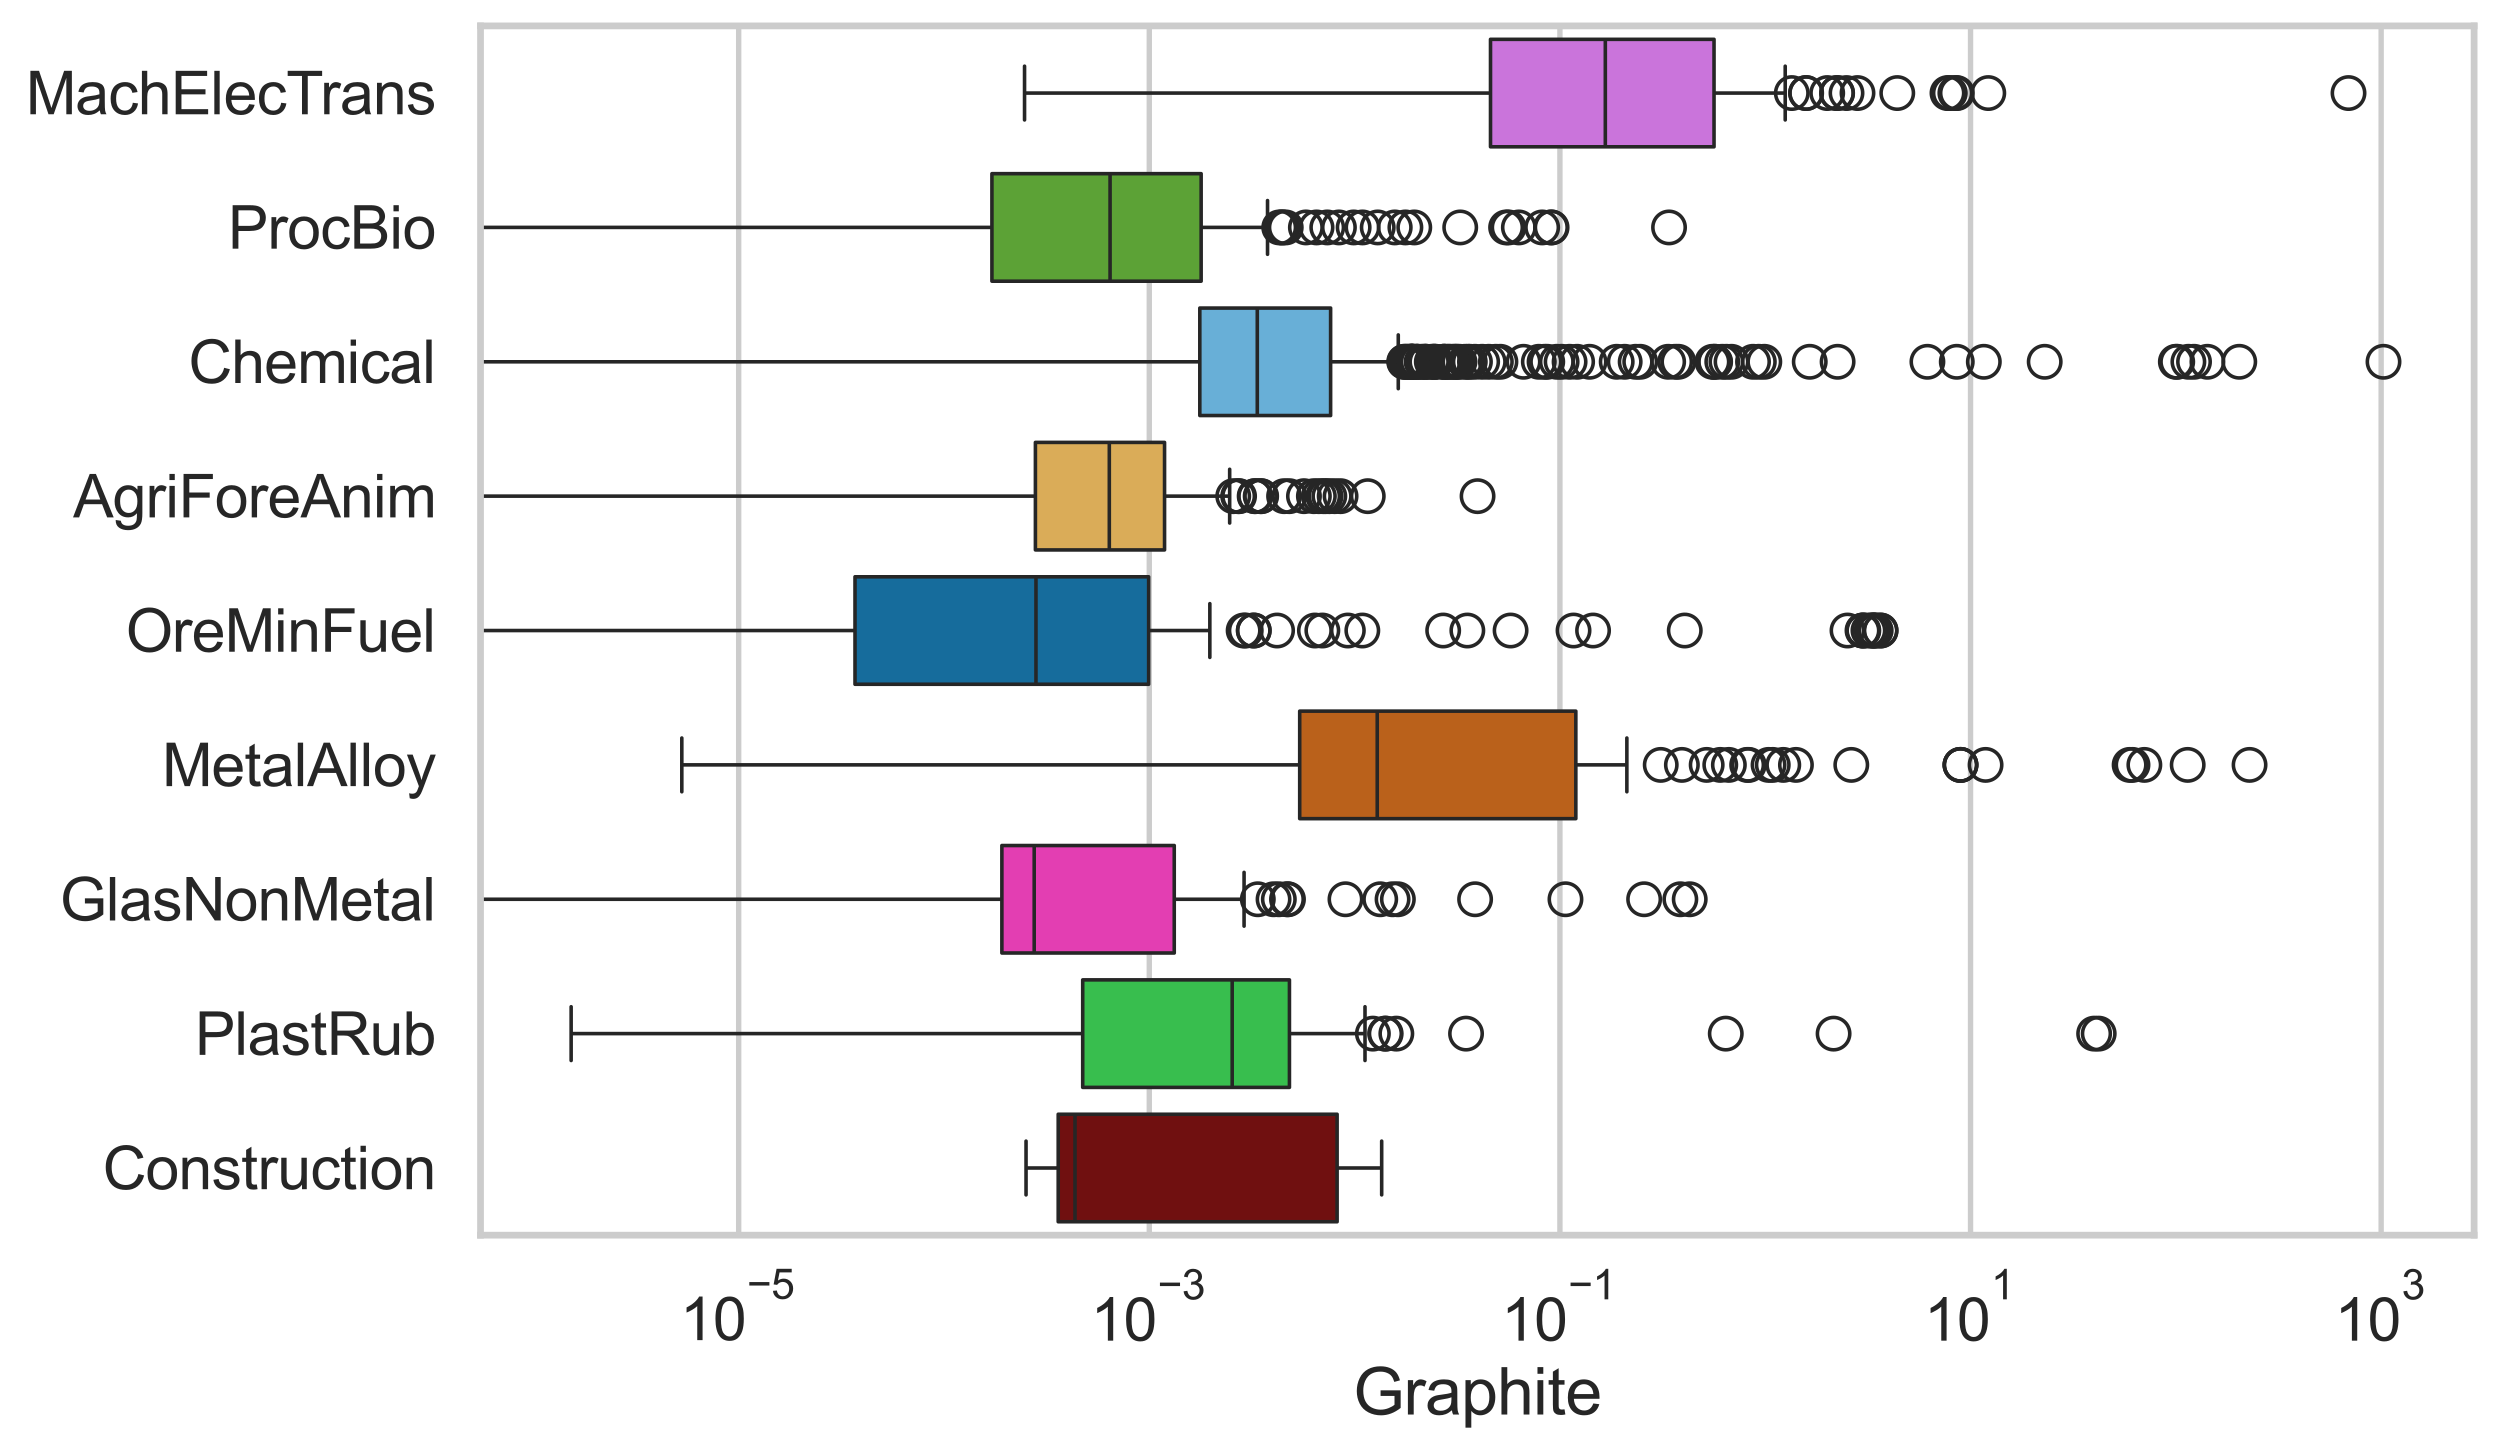 <?xml version="1.0" encoding="utf-8" standalone="no"?>
<!DOCTYPE svg PUBLIC "-//W3C//DTD SVG 1.1//EN"
  "http://www.w3.org/Graphics/SVG/1.1/DTD/svg11.dtd">
<svg xmlns:xlink="http://www.w3.org/1999/xlink" width="695.577pt" height="404.34pt" viewBox="0 0 695.577 404.34" xmlns="http://www.w3.org/2000/svg" version="1.1">
 <defs>
  <style type="text/css">*{stroke-linejoin: round; stroke-linecap: butt}</style>
 </defs>
 <g id="figure_1">
  <g id="patch_1">
   <path d="M 0 404.34 
L 695.577 404.34 
L 695.577 0 
L 0 0 
z
" style="fill: #ffffff"/>
  </g>
  <g id="axes_1">
   <g id="patch_2">
    <path d="M 133.697 343.665 
L 688.377 343.665 
L 688.377 7.2 
L 133.697 7.2 
z
" style="fill: #ffffff"/>
   </g>
   <g id="matplotlib.axis_1">
    <g id="xtick_1">
     <g id="line2d_1">
      <path d="M 205.52 343.665 
L 205.52 7.2 
" clip-path="url(#p13610dea7b)" style="fill: none; stroke: #cccccc; stroke-width: 1.5; stroke-linecap: round"/>
     </g>
     <g id="text_1">
      <!-- $\mathdefault{10^{-5}}$ -->
      <g style="fill: #262626" transform="translate(189.185 373.015) scale(0.165 -0.165)">
       <defs>
        <path id="ArialMT-31" d="M 2384 0 
L 1822 0 
L 1822 3584 
Q 1619 3391 1289 3197 
Q 959 3003 697 2906 
L 697 3450 
Q 1169 3672 1522 3987 
Q 1875 4303 2022 4600 
L 2384 4600 
L 2384 0 
z
" transform="scale(0.016)"/>
        <path id="ArialMT-30" d="M 266 2259 
Q 266 3072 433 3567 
Q 600 4063 929 4331 
Q 1259 4600 1759 4600 
Q 2128 4600 2406 4451 
Q 2684 4303 2865 4023 
Q 3047 3744 3150 3342 
Q 3253 2941 3253 2259 
Q 3253 1453 3087 958 
Q 2922 463 2592 192 
Q 2263 -78 1759 -78 
Q 1097 -78 719 397 
Q 266 969 266 2259 
z
M 844 2259 
Q 844 1131 1108 757 
Q 1372 384 1759 384 
Q 2147 384 2411 759 
Q 2675 1134 2675 2259 
Q 2675 3391 2411 3762 
Q 2147 4134 1753 4134 
Q 1366 4134 1134 3806 
Q 844 3388 844 2259 
z
" transform="scale(0.016)"/>
        <path id="ArialMT-2212" d="M 3381 1997 
L 356 1997 
L 356 2522 
L 3381 2522 
L 3381 1997 
z
" transform="scale(0.016)"/>
        <path id="ArialMT-35" d="M 266 1200 
L 856 1250 
Q 922 819 1161 601 
Q 1400 384 1738 384 
Q 2144 384 2425 690 
Q 2706 997 2706 1503 
Q 2706 1984 2436 2262 
Q 2166 2541 1728 2541 
Q 1456 2541 1237 2417 
Q 1019 2294 894 2097 
L 366 2166 
L 809 4519 
L 3088 4519 
L 3088 3981 
L 1259 3981 
L 1013 2750 
Q 1425 3038 1878 3038 
Q 2478 3038 2890 2622 
Q 3303 2206 3303 1553 
Q 3303 931 2941 478 
Q 2500 -78 1738 -78 
Q 1113 -78 717 272 
Q 322 622 266 1200 
z
" transform="scale(0.016)"/>
       </defs>
       <use xlink:href="#ArialMT-31" transform="translate(0 0.88)"/>
       <use xlink:href="#ArialMT-30" transform="translate(55.615 0.88)"/>
       <use xlink:href="#ArialMT-2212" transform="translate(112.973 70.573) scale(0.7)"/>
       <use xlink:href="#ArialMT-35" transform="translate(153.852 70.573) scale(0.7)"/>
      </g>
     </g>
    </g>
    <g id="xtick_2">
     <g id="line2d_2">
      <path d="M 319.767 343.665 
L 319.767 7.2 
" clip-path="url(#p13610dea7b)" style="fill: none; stroke: #cccccc; stroke-width: 1.5; stroke-linecap: round"/>
     </g>
     <g id="text_2">
      <!-- $\mathdefault{10^{-3}}$ -->
      <g style="fill: #262626" transform="translate(303.432 373.18) scale(0.165 -0.165)">
       <defs>
        <path id="ArialMT-33" d="M 269 1209 
L 831 1284 
Q 928 806 1161 595 
Q 1394 384 1728 384 
Q 2125 384 2398 659 
Q 2672 934 2672 1341 
Q 2672 1728 2419 1979 
Q 2166 2231 1775 2231 
Q 1616 2231 1378 2169 
L 1441 2663 
Q 1497 2656 1531 2656 
Q 1891 2656 2178 2843 
Q 2466 3031 2466 3422 
Q 2466 3731 2256 3934 
Q 2047 4138 1716 4138 
Q 1388 4138 1169 3931 
Q 950 3725 888 3313 
L 325 3413 
Q 428 3978 793 4289 
Q 1159 4600 1703 4600 
Q 2078 4600 2393 4439 
Q 2709 4278 2876 4000 
Q 3044 3722 3044 3409 
Q 3044 3113 2884 2869 
Q 2725 2625 2413 2481 
Q 2819 2388 3044 2092 
Q 3269 1797 3269 1353 
Q 3269 753 2831 336 
Q 2394 -81 1725 -81 
Q 1122 -81 723 278 
Q 325 638 269 1209 
z
" transform="scale(0.016)"/>
       </defs>
       <use xlink:href="#ArialMT-31" transform="translate(0 0.994)"/>
       <use xlink:href="#ArialMT-30" transform="translate(55.615 0.994)"/>
       <use xlink:href="#ArialMT-2212" transform="translate(112.973 70.688) scale(0.7)"/>
       <use xlink:href="#ArialMT-33" transform="translate(153.852 70.688) scale(0.7)"/>
      </g>
     </g>
    </g>
    <g id="xtick_3">
     <g id="line2d_3">
      <path d="M 434.015 343.665 
L 434.015 7.2 
" clip-path="url(#p13610dea7b)" style="fill: none; stroke: #cccccc; stroke-width: 1.5; stroke-linecap: round"/>
     </g>
     <g id="text_3">
      <!-- $\mathdefault{10^{-1}}$ -->
      <g style="fill: #262626" transform="translate(417.68 373.18) scale(0.165 -0.165)">
       <use xlink:href="#ArialMT-31" transform="translate(0 0.994)"/>
       <use xlink:href="#ArialMT-30" transform="translate(55.615 0.994)"/>
       <use xlink:href="#ArialMT-2212" transform="translate(112.973 70.688) scale(0.7)"/>
       <use xlink:href="#ArialMT-31" transform="translate(153.852 70.688) scale(0.7)"/>
      </g>
     </g>
    </g>
    <g id="xtick_4">
     <g id="line2d_4">
      <path d="M 548.262 343.665 
L 548.262 7.2 
" clip-path="url(#p13610dea7b)" style="fill: none; stroke: #cccccc; stroke-width: 1.5; stroke-linecap: round"/>
     </g>
     <g id="text_4">
      <!-- $\mathdefault{10^{1}}$ -->
      <g style="fill: #262626" transform="translate(535.31 373.18) scale(0.165 -0.165)">
       <use xlink:href="#ArialMT-31" transform="translate(0 0.994)"/>
       <use xlink:href="#ArialMT-30" transform="translate(55.615 0.994)"/>
       <use xlink:href="#ArialMT-31" transform="translate(112.973 70.688) scale(0.7)"/>
      </g>
     </g>
    </g>
    <g id="xtick_5">
     <g id="line2d_5">
      <path d="M 662.509 343.665 
L 662.509 7.2 
" clip-path="url(#p13610dea7b)" style="fill: none; stroke: #cccccc; stroke-width: 1.5; stroke-linecap: round"/>
     </g>
     <g id="text_5">
      <!-- $\mathdefault{10^{3}}$ -->
      <g style="fill: #262626" transform="translate(649.557 373.18) scale(0.165 -0.165)">
       <use xlink:href="#ArialMT-31" transform="translate(0 0.994)"/>
       <use xlink:href="#ArialMT-30" transform="translate(55.615 0.994)"/>
       <use xlink:href="#ArialMT-33" transform="translate(112.973 70.688) scale(0.7)"/>
      </g>
     </g>
    </g>
    <g id="text_6">
     <!-- Graphite -->
     <g style="fill: #262626" transform="translate(376.521 393.563) scale(0.18 -0.18)">
      <defs>
       <path id="ArialMT-47" d="M 2638 1797 
L 2638 2334 
L 4578 2338 
L 4578 638 
Q 4131 281 3656 101 
Q 3181 -78 2681 -78 
Q 2006 -78 1454 211 
Q 903 500 622 1047 
Q 341 1594 341 2269 
Q 341 2938 620 3517 
Q 900 4097 1425 4378 
Q 1950 4659 2634 4659 
Q 3131 4659 3532 4498 
Q 3934 4338 4162 4050 
Q 4391 3763 4509 3300 
L 3963 3150 
Q 3859 3500 3706 3700 
Q 3553 3900 3268 4020 
Q 2984 4141 2638 4141 
Q 2222 4141 1919 4014 
Q 1616 3888 1430 3681 
Q 1244 3475 1141 3228 
Q 966 2803 966 2306 
Q 966 1694 1177 1281 
Q 1388 869 1791 669 
Q 2194 469 2647 469 
Q 3041 469 3416 620 
Q 3791 772 3984 944 
L 3984 1797 
L 2638 1797 
z
" transform="scale(0.016)"/>
       <path id="ArialMT-72" d="M 416 0 
L 416 3319 
L 922 3319 
L 922 2816 
Q 1116 3169 1280 3281 
Q 1444 3394 1641 3394 
Q 1925 3394 2219 3213 
L 2025 2691 
Q 1819 2813 1613 2813 
Q 1428 2813 1281 2702 
Q 1134 2591 1072 2394 
Q 978 2094 978 1738 
L 978 0 
L 416 0 
z
" transform="scale(0.016)"/>
       <path id="ArialMT-61" d="M 2588 409 
Q 2275 144 1986 34 
Q 1697 -75 1366 -75 
Q 819 -75 525 192 
Q 231 459 231 875 
Q 231 1119 342 1320 
Q 453 1522 633 1644 
Q 813 1766 1038 1828 
Q 1203 1872 1538 1913 
Q 2219 1994 2541 2106 
Q 2544 2222 2544 2253 
Q 2544 2597 2384 2738 
Q 2169 2928 1744 2928 
Q 1347 2928 1158 2789 
Q 969 2650 878 2297 
L 328 2372 
Q 403 2725 575 2942 
Q 747 3159 1072 3276 
Q 1397 3394 1825 3394 
Q 2250 3394 2515 3294 
Q 2781 3194 2906 3042 
Q 3031 2891 3081 2659 
Q 3109 2516 3109 2141 
L 3109 1391 
Q 3109 606 3145 398 
Q 3181 191 3288 0 
L 2700 0 
Q 2613 175 2588 409 
z
M 2541 1666 
Q 2234 1541 1622 1453 
Q 1275 1403 1131 1340 
Q 988 1278 909 1158 
Q 831 1038 831 891 
Q 831 666 1001 516 
Q 1172 366 1500 366 
Q 1825 366 2078 508 
Q 2331 650 2450 897 
Q 2541 1088 2541 1459 
L 2541 1666 
z
" transform="scale(0.016)"/>
       <path id="ArialMT-70" d="M 422 -1272 
L 422 3319 
L 934 3319 
L 934 2888 
Q 1116 3141 1344 3267 
Q 1572 3394 1897 3394 
Q 2322 3394 2647 3175 
Q 2972 2956 3137 2557 
Q 3303 2159 3303 1684 
Q 3303 1175 3120 767 
Q 2938 359 2589 142 
Q 2241 -75 1856 -75 
Q 1575 -75 1351 44 
Q 1128 163 984 344 
L 984 -1272 
L 422 -1272 
z
M 931 1641 
Q 931 1000 1190 694 
Q 1450 388 1819 388 
Q 2194 388 2461 705 
Q 2728 1022 2728 1688 
Q 2728 2322 2467 2637 
Q 2206 2953 1844 2953 
Q 1484 2953 1207 2617 
Q 931 2281 931 1641 
z
" transform="scale(0.016)"/>
       <path id="ArialMT-68" d="M 422 0 
L 422 4581 
L 984 4581 
L 984 2938 
Q 1378 3394 1978 3394 
Q 2347 3394 2619 3248 
Q 2891 3103 3008 2847 
Q 3125 2591 3125 2103 
L 3125 0 
L 2563 0 
L 2563 2103 
Q 2563 2525 2380 2717 
Q 2197 2909 1863 2909 
Q 1613 2909 1392 2779 
Q 1172 2650 1078 2428 
Q 984 2206 984 1816 
L 984 0 
L 422 0 
z
" transform="scale(0.016)"/>
       <path id="ArialMT-69" d="M 425 3934 
L 425 4581 
L 988 4581 
L 988 3934 
L 425 3934 
z
M 425 0 
L 425 3319 
L 988 3319 
L 988 0 
L 425 0 
z
" transform="scale(0.016)"/>
       <path id="ArialMT-74" d="M 1650 503 
L 1731 6 
Q 1494 -44 1306 -44 
Q 1000 -44 831 53 
Q 663 150 594 308 
Q 525 466 525 972 
L 525 2881 
L 113 2881 
L 113 3319 
L 525 3319 
L 525 4141 
L 1084 4478 
L 1084 3319 
L 1650 3319 
L 1650 2881 
L 1084 2881 
L 1084 941 
Q 1084 700 1114 631 
Q 1144 563 1211 522 
Q 1278 481 1403 481 
Q 1497 481 1650 503 
z
" transform="scale(0.016)"/>
       <path id="ArialMT-65" d="M 2694 1069 
L 3275 997 
Q 3138 488 2766 206 
Q 2394 -75 1816 -75 
Q 1088 -75 661 373 
Q 234 822 234 1631 
Q 234 2469 665 2931 
Q 1097 3394 1784 3394 
Q 2450 3394 2872 2941 
Q 3294 2488 3294 1666 
Q 3294 1616 3291 1516 
L 816 1516 
Q 847 969 1125 678 
Q 1403 388 1819 388 
Q 2128 388 2347 550 
Q 2566 713 2694 1069 
z
M 847 1978 
L 2700 1978 
Q 2663 2397 2488 2606 
Q 2219 2931 1791 2931 
Q 1403 2931 1139 2672 
Q 875 2413 847 1978 
z
" transform="scale(0.016)"/>
      </defs>
      <use xlink:href="#ArialMT-47"/>
      <use xlink:href="#ArialMT-72" transform="translate(77.783 0)"/>
      <use xlink:href="#ArialMT-61" transform="translate(111.084 0)"/>
      <use xlink:href="#ArialMT-70" transform="translate(166.699 0)"/>
      <use xlink:href="#ArialMT-68" transform="translate(222.314 0)"/>
      <use xlink:href="#ArialMT-69" transform="translate(277.93 0)"/>
      <use xlink:href="#ArialMT-74" transform="translate(300.146 0)"/>
      <use xlink:href="#ArialMT-65" transform="translate(327.93 0)"/>
     </g>
    </g>
   </g>
   <g id="matplotlib.axis_2">
    <g id="ytick_1">
     <g id="text_7">
      <!-- MachElecTrans -->
      <g style="fill: #262626" transform="translate(7.2 31.798) scale(0.165 -0.165)">
       <defs>
        <path id="ArialMT-4d" d="M 475 0 
L 475 4581 
L 1388 4581 
L 2472 1338 
Q 2622 884 2691 659 
Q 2769 909 2934 1394 
L 4031 4581 
L 4847 4581 
L 4847 0 
L 4263 0 
L 4263 3834 
L 2931 0 
L 2384 0 
L 1059 3900 
L 1059 0 
L 475 0 
z
" transform="scale(0.016)"/>
        <path id="ArialMT-63" d="M 2588 1216 
L 3141 1144 
Q 3050 572 2676 248 
Q 2303 -75 1759 -75 
Q 1078 -75 664 370 
Q 250 816 250 1647 
Q 250 2184 428 2587 
Q 606 2991 970 3192 
Q 1334 3394 1763 3394 
Q 2303 3394 2647 3120 
Q 2991 2847 3088 2344 
L 2541 2259 
Q 2463 2594 2264 2762 
Q 2066 2931 1784 2931 
Q 1359 2931 1093 2626 
Q 828 2322 828 1663 
Q 828 994 1084 691 
Q 1341 388 1753 388 
Q 2084 388 2306 591 
Q 2528 794 2588 1216 
z
" transform="scale(0.016)"/>
        <path id="ArialMT-45" d="M 506 0 
L 506 4581 
L 3819 4581 
L 3819 4041 
L 1113 4041 
L 1113 2638 
L 3647 2638 
L 3647 2100 
L 1113 2100 
L 1113 541 
L 3925 541 
L 3925 0 
L 506 0 
z
" transform="scale(0.016)"/>
        <path id="ArialMT-6c" d="M 409 0 
L 409 4581 
L 972 4581 
L 972 0 
L 409 0 
z
" transform="scale(0.016)"/>
        <path id="ArialMT-54" d="M 1659 0 
L 1659 4041 
L 150 4041 
L 150 4581 
L 3781 4581 
L 3781 4041 
L 2266 4041 
L 2266 0 
L 1659 0 
z
" transform="scale(0.016)"/>
        <path id="ArialMT-6e" d="M 422 0 
L 422 3319 
L 928 3319 
L 928 2847 
Q 1294 3394 1984 3394 
Q 2284 3394 2536 3286 
Q 2788 3178 2913 3003 
Q 3038 2828 3088 2588 
Q 3119 2431 3119 2041 
L 3119 0 
L 2556 0 
L 2556 2019 
Q 2556 2363 2490 2533 
Q 2425 2703 2258 2804 
Q 2091 2906 1866 2906 
Q 1506 2906 1245 2678 
Q 984 2450 984 1813 
L 984 0 
L 422 0 
z
" transform="scale(0.016)"/>
        <path id="ArialMT-73" d="M 197 991 
L 753 1078 
Q 800 744 1014 566 
Q 1228 388 1613 388 
Q 2000 388 2187 545 
Q 2375 703 2375 916 
Q 2375 1106 2209 1216 
Q 2094 1291 1634 1406 
Q 1016 1563 777 1677 
Q 538 1791 414 1992 
Q 291 2194 291 2438 
Q 291 2659 392 2848 
Q 494 3038 669 3163 
Q 800 3259 1026 3326 
Q 1253 3394 1513 3394 
Q 1903 3394 2198 3281 
Q 2494 3169 2634 2976 
Q 2775 2784 2828 2463 
L 2278 2388 
Q 2241 2644 2061 2787 
Q 1881 2931 1553 2931 
Q 1166 2931 1000 2803 
Q 834 2675 834 2503 
Q 834 2394 903 2306 
Q 972 2216 1119 2156 
Q 1203 2125 1616 2013 
Q 2213 1853 2448 1751 
Q 2684 1650 2818 1456 
Q 2953 1263 2953 975 
Q 2953 694 2789 445 
Q 2625 197 2315 61 
Q 2006 -75 1616 -75 
Q 969 -75 630 194 
Q 291 463 197 991 
z
" transform="scale(0.016)"/>
       </defs>
       <use xlink:href="#ArialMT-4d"/>
       <use xlink:href="#ArialMT-61" transform="translate(83.301 0)"/>
       <use xlink:href="#ArialMT-63" transform="translate(138.916 0)"/>
       <use xlink:href="#ArialMT-68" transform="translate(188.916 0)"/>
       <use xlink:href="#ArialMT-45" transform="translate(244.531 0)"/>
       <use xlink:href="#ArialMT-6c" transform="translate(311.23 0)"/>
       <use xlink:href="#ArialMT-65" transform="translate(333.447 0)"/>
       <use xlink:href="#ArialMT-63" transform="translate(389.062 0)"/>
       <use xlink:href="#ArialMT-54" transform="translate(439.062 0)"/>
       <use xlink:href="#ArialMT-72" transform="translate(496.396 0)"/>
       <use xlink:href="#ArialMT-61" transform="translate(529.697 0)"/>
       <use xlink:href="#ArialMT-6e" transform="translate(585.312 0)"/>
       <use xlink:href="#ArialMT-73" transform="translate(640.928 0)"/>
      </g>
     </g>
    </g>
    <g id="ytick_2">
     <g id="text_8">
      <!-- ProcBio -->
      <g style="fill: #262626" transform="translate(63.424 69.183) scale(0.165 -0.165)">
       <defs>
        <path id="ArialMT-50" d="M 494 0 
L 494 4581 
L 2222 4581 
Q 2678 4581 2919 4538 
Q 3256 4481 3484 4323 
Q 3713 4166 3852 3881 
Q 3991 3597 3991 3256 
Q 3991 2672 3619 2267 
Q 3247 1863 2275 1863 
L 1100 1863 
L 1100 0 
L 494 0 
z
M 1100 2403 
L 2284 2403 
Q 2872 2403 3119 2622 
Q 3366 2841 3366 3238 
Q 3366 3525 3220 3729 
Q 3075 3934 2838 4000 
Q 2684 4041 2272 4041 
L 1100 4041 
L 1100 2403 
z
" transform="scale(0.016)"/>
        <path id="ArialMT-6f" d="M 213 1659 
Q 213 2581 725 3025 
Q 1153 3394 1769 3394 
Q 2453 3394 2887 2945 
Q 3322 2497 3322 1706 
Q 3322 1066 3130 698 
Q 2938 331 2570 128 
Q 2203 -75 1769 -75 
Q 1072 -75 642 372 
Q 213 819 213 1659 
z
M 791 1659 
Q 791 1022 1069 705 
Q 1347 388 1769 388 
Q 2188 388 2466 706 
Q 2744 1025 2744 1678 
Q 2744 2294 2464 2611 
Q 2184 2928 1769 2928 
Q 1347 2928 1069 2612 
Q 791 2297 791 1659 
z
" transform="scale(0.016)"/>
        <path id="ArialMT-42" d="M 469 0 
L 469 4581 
L 2188 4581 
Q 2713 4581 3030 4442 
Q 3347 4303 3526 4014 
Q 3706 3725 3706 3409 
Q 3706 3116 3547 2856 
Q 3388 2597 3066 2438 
Q 3481 2316 3704 2022 
Q 3928 1728 3928 1328 
Q 3928 1006 3792 729 
Q 3656 453 3456 303 
Q 3256 153 2954 76 
Q 2653 0 2216 0 
L 469 0 
z
M 1075 2656 
L 2066 2656 
Q 2469 2656 2644 2709 
Q 2875 2778 2992 2937 
Q 3109 3097 3109 3338 
Q 3109 3566 3000 3739 
Q 2891 3913 2687 3977 
Q 2484 4041 1991 4041 
L 1075 4041 
L 1075 2656 
z
M 1075 541 
L 2216 541 
Q 2509 541 2628 563 
Q 2838 600 2978 687 
Q 3119 775 3209 942 
Q 3300 1109 3300 1328 
Q 3300 1584 3169 1773 
Q 3038 1963 2805 2039 
Q 2572 2116 2134 2116 
L 1075 2116 
L 1075 541 
z
" transform="scale(0.016)"/>
       </defs>
       <use xlink:href="#ArialMT-50"/>
       <use xlink:href="#ArialMT-72" transform="translate(66.699 0)"/>
       <use xlink:href="#ArialMT-6f" transform="translate(100 0)"/>
       <use xlink:href="#ArialMT-63" transform="translate(155.615 0)"/>
       <use xlink:href="#ArialMT-42" transform="translate(205.615 0)"/>
       <use xlink:href="#ArialMT-69" transform="translate(272.314 0)"/>
       <use xlink:href="#ArialMT-6f" transform="translate(294.531 0)"/>
      </g>
     </g>
    </g>
    <g id="ytick_3">
     <g id="text_9">
      <!-- Chemical -->
      <g style="fill: #262626" transform="translate(52.428 106.568) scale(0.165 -0.165)">
       <defs>
        <path id="ArialMT-43" d="M 3763 1606 
L 4369 1453 
Q 4178 706 3683 314 
Q 3188 -78 2472 -78 
Q 1731 -78 1267 223 
Q 803 525 561 1097 
Q 319 1669 319 2325 
Q 319 3041 592 3573 
Q 866 4106 1370 4382 
Q 1875 4659 2481 4659 
Q 3169 4659 3637 4309 
Q 4106 3959 4291 3325 
L 3694 3184 
Q 3534 3684 3231 3912 
Q 2928 4141 2469 4141 
Q 1941 4141 1586 3887 
Q 1231 3634 1087 3207 
Q 944 2781 944 2328 
Q 944 1744 1114 1308 
Q 1284 872 1643 656 
Q 2003 441 2422 441 
Q 2931 441 3284 734 
Q 3638 1028 3763 1606 
z
" transform="scale(0.016)"/>
        <path id="ArialMT-6d" d="M 422 0 
L 422 3319 
L 925 3319 
L 925 2853 
Q 1081 3097 1340 3245 
Q 1600 3394 1931 3394 
Q 2300 3394 2536 3241 
Q 2772 3088 2869 2813 
Q 3263 3394 3894 3394 
Q 4388 3394 4653 3120 
Q 4919 2847 4919 2278 
L 4919 0 
L 4359 0 
L 4359 2091 
Q 4359 2428 4304 2576 
Q 4250 2725 4106 2815 
Q 3963 2906 3769 2906 
Q 3419 2906 3187 2673 
Q 2956 2441 2956 1928 
L 2956 0 
L 2394 0 
L 2394 2156 
Q 2394 2531 2256 2718 
Q 2119 2906 1806 2906 
Q 1569 2906 1367 2781 
Q 1166 2656 1075 2415 
Q 984 2175 984 1722 
L 984 0 
L 422 0 
z
" transform="scale(0.016)"/>
       </defs>
       <use xlink:href="#ArialMT-43"/>
       <use xlink:href="#ArialMT-68" transform="translate(72.217 0)"/>
       <use xlink:href="#ArialMT-65" transform="translate(127.832 0)"/>
       <use xlink:href="#ArialMT-6d" transform="translate(183.447 0)"/>
       <use xlink:href="#ArialMT-69" transform="translate(266.748 0)"/>
       <use xlink:href="#ArialMT-63" transform="translate(288.965 0)"/>
       <use xlink:href="#ArialMT-61" transform="translate(338.965 0)"/>
       <use xlink:href="#ArialMT-6c" transform="translate(394.58 0)"/>
      </g>
     </g>
    </g>
    <g id="ytick_4">
     <g id="text_10">
      <!-- AgriForeAnim -->
      <g style="fill: #262626" transform="translate(20.341 143.953) scale(0.165 -0.165)">
       <defs>
        <path id="ArialMT-41" d="M -9 0 
L 1750 4581 
L 2403 4581 
L 4278 0 
L 3588 0 
L 3053 1388 
L 1138 1388 
L 634 0 
L -9 0 
z
M 1313 1881 
L 2866 1881 
L 2388 3150 
Q 2169 3728 2063 4100 
Q 1975 3659 1816 3225 
L 1313 1881 
z
" transform="scale(0.016)"/>
        <path id="ArialMT-67" d="M 319 -275 
L 866 -356 
Q 900 -609 1056 -725 
Q 1266 -881 1628 -881 
Q 2019 -881 2231 -725 
Q 2444 -569 2519 -288 
Q 2563 -116 2559 434 
Q 2191 0 1641 0 
Q 956 0 581 494 
Q 206 988 206 1678 
Q 206 2153 378 2554 
Q 550 2956 876 3175 
Q 1203 3394 1644 3394 
Q 2231 3394 2613 2919 
L 2613 3319 
L 3131 3319 
L 3131 450 
Q 3131 -325 2973 -648 
Q 2816 -972 2473 -1159 
Q 2131 -1347 1631 -1347 
Q 1038 -1347 672 -1080 
Q 306 -813 319 -275 
z
M 784 1719 
Q 784 1066 1043 766 
Q 1303 466 1694 466 
Q 2081 466 2343 764 
Q 2606 1063 2606 1700 
Q 2606 2309 2336 2618 
Q 2066 2928 1684 2928 
Q 1309 2928 1046 2623 
Q 784 2319 784 1719 
z
" transform="scale(0.016)"/>
        <path id="ArialMT-46" d="M 525 0 
L 525 4581 
L 3616 4581 
L 3616 4041 
L 1131 4041 
L 1131 2622 
L 3281 2622 
L 3281 2081 
L 1131 2081 
L 1131 0 
L 525 0 
z
" transform="scale(0.016)"/>
       </defs>
       <use xlink:href="#ArialMT-41"/>
       <use xlink:href="#ArialMT-67" transform="translate(66.699 0)"/>
       <use xlink:href="#ArialMT-72" transform="translate(122.314 0)"/>
       <use xlink:href="#ArialMT-69" transform="translate(155.615 0)"/>
       <use xlink:href="#ArialMT-46" transform="translate(177.832 0)"/>
       <use xlink:href="#ArialMT-6f" transform="translate(238.916 0)"/>
       <use xlink:href="#ArialMT-72" transform="translate(294.531 0)"/>
       <use xlink:href="#ArialMT-65" transform="translate(327.832 0)"/>
       <use xlink:href="#ArialMT-41" transform="translate(383.447 0)"/>
       <use xlink:href="#ArialMT-6e" transform="translate(450.146 0)"/>
       <use xlink:href="#ArialMT-69" transform="translate(505.762 0)"/>
       <use xlink:href="#ArialMT-6d" transform="translate(527.979 0)"/>
      </g>
     </g>
    </g>
    <g id="ytick_5">
     <g id="text_11">
      <!-- OreMinFuel -->
      <g style="fill: #262626" transform="translate(35.013 181.337) scale(0.165 -0.165)">
       <defs>
        <path id="ArialMT-4f" d="M 309 2231 
Q 309 3372 921 4017 
Q 1534 4663 2503 4663 
Q 3138 4663 3647 4359 
Q 4156 4056 4423 3514 
Q 4691 2972 4691 2284 
Q 4691 1588 4409 1038 
Q 4128 488 3612 205 
Q 3097 -78 2500 -78 
Q 1853 -78 1343 234 
Q 834 547 571 1087 
Q 309 1628 309 2231 
z
M 934 2222 
Q 934 1394 1379 917 
Q 1825 441 2497 441 
Q 3181 441 3623 922 
Q 4066 1403 4066 2288 
Q 4066 2847 3877 3264 
Q 3688 3681 3323 3911 
Q 2959 4141 2506 4141 
Q 1863 4141 1398 3698 
Q 934 3256 934 2222 
z
" transform="scale(0.016)"/>
        <path id="ArialMT-75" d="M 2597 0 
L 2597 488 
Q 2209 -75 1544 -75 
Q 1250 -75 995 37 
Q 741 150 617 320 
Q 494 491 444 738 
Q 409 903 409 1263 
L 409 3319 
L 972 3319 
L 972 1478 
Q 972 1038 1006 884 
Q 1059 663 1231 536 
Q 1403 409 1656 409 
Q 1909 409 2131 539 
Q 2353 669 2445 892 
Q 2538 1116 2538 1541 
L 2538 3319 
L 3100 3319 
L 3100 0 
L 2597 0 
z
" transform="scale(0.016)"/>
       </defs>
       <use xlink:href="#ArialMT-4f"/>
       <use xlink:href="#ArialMT-72" transform="translate(77.783 0)"/>
       <use xlink:href="#ArialMT-65" transform="translate(111.084 0)"/>
       <use xlink:href="#ArialMT-4d" transform="translate(166.699 0)"/>
       <use xlink:href="#ArialMT-69" transform="translate(250 0)"/>
       <use xlink:href="#ArialMT-6e" transform="translate(272.217 0)"/>
       <use xlink:href="#ArialMT-46" transform="translate(327.832 0)"/>
       <use xlink:href="#ArialMT-75" transform="translate(388.916 0)"/>
       <use xlink:href="#ArialMT-65" transform="translate(444.531 0)"/>
       <use xlink:href="#ArialMT-6c" transform="translate(500.146 0)"/>
      </g>
     </g>
    </g>
    <g id="ytick_6">
     <g id="text_12">
      <!-- MetalAlloy -->
      <g style="fill: #262626" transform="translate(45.088 218.722) scale(0.165 -0.165)">
       <defs>
        <path id="ArialMT-79" d="M 397 -1278 
L 334 -750 
Q 519 -800 656 -800 
Q 844 -800 956 -737 
Q 1069 -675 1141 -563 
Q 1194 -478 1313 -144 
Q 1328 -97 1363 -6 
L 103 3319 
L 709 3319 
L 1400 1397 
Q 1534 1031 1641 628 
Q 1738 1016 1872 1384 
L 2581 3319 
L 3144 3319 
L 1881 -56 
Q 1678 -603 1566 -809 
Q 1416 -1088 1222 -1217 
Q 1028 -1347 759 -1347 
Q 597 -1347 397 -1278 
z
" transform="scale(0.016)"/>
       </defs>
       <use xlink:href="#ArialMT-4d"/>
       <use xlink:href="#ArialMT-65" transform="translate(83.301 0)"/>
       <use xlink:href="#ArialMT-74" transform="translate(138.916 0)"/>
       <use xlink:href="#ArialMT-61" transform="translate(166.699 0)"/>
       <use xlink:href="#ArialMT-6c" transform="translate(222.314 0)"/>
       <use xlink:href="#ArialMT-41" transform="translate(244.531 0)"/>
       <use xlink:href="#ArialMT-6c" transform="translate(311.23 0)"/>
       <use xlink:href="#ArialMT-6c" transform="translate(333.447 0)"/>
       <use xlink:href="#ArialMT-6f" transform="translate(355.664 0)"/>
       <use xlink:href="#ArialMT-79" transform="translate(411.279 0)"/>
      </g>
     </g>
    </g>
    <g id="ytick_7">
     <g id="text_13">
      <!-- GlasNonMetal -->
      <g style="fill: #262626" transform="translate(16.659 256.107) scale(0.165 -0.165)">
       <defs>
        <path id="ArialMT-4e" d="M 488 0 
L 488 4581 
L 1109 4581 
L 3516 984 
L 3516 4581 
L 4097 4581 
L 4097 0 
L 3475 0 
L 1069 3600 
L 1069 0 
L 488 0 
z
" transform="scale(0.016)"/>
       </defs>
       <use xlink:href="#ArialMT-47"/>
       <use xlink:href="#ArialMT-6c" transform="translate(77.783 0)"/>
       <use xlink:href="#ArialMT-61" transform="translate(100 0)"/>
       <use xlink:href="#ArialMT-73" transform="translate(155.615 0)"/>
       <use xlink:href="#ArialMT-4e" transform="translate(205.615 0)"/>
       <use xlink:href="#ArialMT-6f" transform="translate(277.832 0)"/>
       <use xlink:href="#ArialMT-6e" transform="translate(333.447 0)"/>
       <use xlink:href="#ArialMT-4d" transform="translate(389.062 0)"/>
       <use xlink:href="#ArialMT-65" transform="translate(472.363 0)"/>
       <use xlink:href="#ArialMT-74" transform="translate(527.979 0)"/>
       <use xlink:href="#ArialMT-61" transform="translate(555.762 0)"/>
       <use xlink:href="#ArialMT-6c" transform="translate(611.377 0)"/>
      </g>
     </g>
    </g>
    <g id="ytick_8">
     <g id="text_14">
      <!-- PlastRub -->
      <g style="fill: #262626" transform="translate(54.248 293.492) scale(0.165 -0.165)">
       <defs>
        <path id="ArialMT-52" d="M 503 0 
L 503 4581 
L 2534 4581 
Q 3147 4581 3465 4457 
Q 3784 4334 3975 4021 
Q 4166 3709 4166 3331 
Q 4166 2844 3850 2509 
Q 3534 2175 2875 2084 
Q 3116 1969 3241 1856 
Q 3506 1613 3744 1247 
L 4541 0 
L 3778 0 
L 3172 953 
Q 2906 1366 2734 1584 
Q 2563 1803 2427 1890 
Q 2291 1978 2150 2013 
Q 2047 2034 1813 2034 
L 1109 2034 
L 1109 0 
L 503 0 
z
M 1109 2559 
L 2413 2559 
Q 2828 2559 3062 2645 
Q 3297 2731 3419 2920 
Q 3541 3109 3541 3331 
Q 3541 3656 3305 3865 
Q 3069 4075 2559 4075 
L 1109 4075 
L 1109 2559 
z
" transform="scale(0.016)"/>
        <path id="ArialMT-62" d="M 941 0 
L 419 0 
L 419 4581 
L 981 4581 
L 981 2947 
Q 1338 3394 1891 3394 
Q 2197 3394 2470 3270 
Q 2744 3147 2920 2923 
Q 3097 2700 3197 2384 
Q 3297 2069 3297 1709 
Q 3297 856 2875 390 
Q 2453 -75 1863 -75 
Q 1275 -75 941 416 
L 941 0 
z
M 934 1684 
Q 934 1088 1097 822 
Q 1363 388 1816 388 
Q 2184 388 2453 708 
Q 2722 1028 2722 1663 
Q 2722 2313 2464 2622 
Q 2206 2931 1841 2931 
Q 1472 2931 1203 2611 
Q 934 2291 934 1684 
z
" transform="scale(0.016)"/>
       </defs>
       <use xlink:href="#ArialMT-50"/>
       <use xlink:href="#ArialMT-6c" transform="translate(66.699 0)"/>
       <use xlink:href="#ArialMT-61" transform="translate(88.916 0)"/>
       <use xlink:href="#ArialMT-73" transform="translate(144.531 0)"/>
       <use xlink:href="#ArialMT-74" transform="translate(194.531 0)"/>
       <use xlink:href="#ArialMT-52" transform="translate(222.314 0)"/>
       <use xlink:href="#ArialMT-75" transform="translate(294.531 0)"/>
       <use xlink:href="#ArialMT-62" transform="translate(350.146 0)"/>
      </g>
     </g>
    </g>
    <g id="ytick_9">
     <g id="text_15">
      <!-- Construction -->
      <g style="fill: #262626" transform="translate(28.575 330.877) scale(0.165 -0.165)">
       <use xlink:href="#ArialMT-43"/>
       <use xlink:href="#ArialMT-6f" transform="translate(72.217 0)"/>
       <use xlink:href="#ArialMT-6e" transform="translate(127.832 0)"/>
       <use xlink:href="#ArialMT-73" transform="translate(183.447 0)"/>
       <use xlink:href="#ArialMT-74" transform="translate(233.447 0)"/>
       <use xlink:href="#ArialMT-72" transform="translate(261.23 0)"/>
       <use xlink:href="#ArialMT-75" transform="translate(294.531 0)"/>
       <use xlink:href="#ArialMT-63" transform="translate(350.146 0)"/>
       <use xlink:href="#ArialMT-74" transform="translate(400.146 0)"/>
       <use xlink:href="#ArialMT-69" transform="translate(427.93 0)"/>
       <use xlink:href="#ArialMT-6f" transform="translate(450.146 0)"/>
       <use xlink:href="#ArialMT-6e" transform="translate(505.762 0)"/>
      </g>
     </g>
    </g>
   </g>
   <g id="patch_3">
    <path d="M 414.704 10.938 
L 414.704 40.846 
L 476.895 40.846 
L 476.895 10.938 
L 414.704 10.938 
z
" clip-path="url(#p13610dea7b)" style="fill: #ca74db; stroke: #262626; stroke-linejoin: miter"/>
   </g>
   <g id="line2d_6">
    <path d="M 414.704 25.892 
L 285.059 25.892 
" clip-path="url(#p13610dea7b)" style="fill: none; stroke: #262626"/>
   </g>
   <g id="line2d_7">
    <path d="M 476.895 25.892 
L 496.701 25.892 
" clip-path="url(#p13610dea7b)" style="fill: none; stroke: #262626"/>
   </g>
   <g id="line2d_8">
    <path d="M 285.059 18.415 
L 285.059 33.369 
" clip-path="url(#p13610dea7b)" style="fill: none; stroke: #262626; stroke-linecap: round"/>
   </g>
   <g id="line2d_9">
    <path d="M 496.701 18.415 
L 496.701 33.369 
" clip-path="url(#p13610dea7b)" style="fill: none; stroke: #262626; stroke-linecap: round"/>
   </g>
   <g id="line2d_10">
    <defs>
     <path id="mc8a3723d9f" d="M 0 4.5 
C 1.193 4.5 2.338 4.026 3.182 3.182 
C 4.026 2.338 4.5 1.193 4.5 0 
C 4.5 -1.193 4.026 -2.338 3.182 -3.182 
C 2.338 -4.026 1.193 -4.5 0 -4.5 
C -1.193 -4.5 -2.338 -4.026 -3.182 -3.182 
C -4.026 -2.338 -4.5 -1.193 -4.5 0 
C -4.5 1.193 -4.026 2.338 -3.182 3.182 
C -2.338 4.026 -1.193 4.5 0 4.5 
z
" style="stroke: #262626"/>
    </defs>
    <g clip-path="url(#p13610dea7b)">
     <use xlink:href="#mc8a3723d9f" x="511.144" y="25.892" style="fill-opacity: 0; stroke: #262626"/>
     <use xlink:href="#mc8a3723d9f" x="541.852" y="25.892" style="fill-opacity: 0; stroke: #262626"/>
     <use xlink:href="#mc8a3723d9f" x="544.046" y="25.892" style="fill-opacity: 0; stroke: #262626"/>
     <use xlink:href="#mc8a3723d9f" x="513.755" y="25.892" style="fill-opacity: 0; stroke: #262626"/>
     <use xlink:href="#mc8a3723d9f" x="502.531" y="25.892" style="fill-opacity: 0; stroke: #262626"/>
     <use xlink:href="#mc8a3723d9f" x="516.814" y="25.892" style="fill-opacity: 0; stroke: #262626"/>
     <use xlink:href="#mc8a3723d9f" x="544.458" y="25.892" style="fill-opacity: 0; stroke: #262626"/>
     <use xlink:href="#mc8a3723d9f" x="498.528" y="25.892" style="fill-opacity: 0; stroke: #262626"/>
     <use xlink:href="#mc8a3723d9f" x="553.205" y="25.892" style="fill-opacity: 0; stroke: #262626"/>
     <use xlink:href="#mc8a3723d9f" x="511.12" y="25.892" style="fill-opacity: 0; stroke: #262626"/>
     <use xlink:href="#mc8a3723d9f" x="502.483" y="25.892" style="fill-opacity: 0; stroke: #262626"/>
     <use xlink:href="#mc8a3723d9f" x="542.5" y="25.892" style="fill-opacity: 0; stroke: #262626"/>
     <use xlink:href="#mc8a3723d9f" x="653.43" y="25.892" style="fill-opacity: 0; stroke: #262626"/>
     <use xlink:href="#mc8a3723d9f" x="527.878" y="25.892" style="fill-opacity: 0; stroke: #262626"/>
     <use xlink:href="#mc8a3723d9f" x="508.385" y="25.892" style="fill-opacity: 0; stroke: #262626"/>
    </g>
   </g>
   <g id="patch_4">
    <path d="M 275.983 48.323 
L 275.983 78.231 
L 334.197 78.231 
L 334.197 48.323 
L 275.983 48.323 
z
" clip-path="url(#p13610dea7b)" style="fill: #5ca236; stroke: #262626; stroke-linejoin: miter"/>
   </g>
   <g id="line2d_11">
    <path d="M 275.983 63.277 
L -1 63.277 
" clip-path="url(#p13610dea7b)" style="fill: none; stroke: #262626"/>
   </g>
   <g id="line2d_12">
    <path d="M 334.197 63.277 
L 352.667 63.277 
" clip-path="url(#p13610dea7b)" style="fill: none; stroke: #262626"/>
   </g>
   <g id="line2d_13">
    <path clip-path="url(#p13610dea7b)" style="fill: none; stroke: #262626; stroke-linecap: round"/>
   </g>
   <g id="line2d_14">
    <path d="M 352.667 55.8 
L 352.667 70.754 
" clip-path="url(#p13610dea7b)" style="fill: none; stroke: #262626; stroke-linecap: round"/>
   </g>
   <g id="line2d_15">
    <g clip-path="url(#p13610dea7b)">
     <use xlink:href="#mc8a3723d9f" x="366.3" y="63.277" style="fill-opacity: 0; stroke: #262626"/>
     <use xlink:href="#mc8a3723d9f" x="363.336" y="63.277" style="fill-opacity: 0; stroke: #262626"/>
     <use xlink:href="#mc8a3723d9f" x="464.379" y="63.277" style="fill-opacity: 0; stroke: #262626"/>
     <use xlink:href="#mc8a3723d9f" x="369.284" y="63.277" style="fill-opacity: 0; stroke: #262626"/>
     <use xlink:href="#mc8a3723d9f" x="379.083" y="63.277" style="fill-opacity: 0; stroke: #262626"/>
     <use xlink:href="#mc8a3723d9f" x="357.731" y="63.277" style="fill-opacity: 0; stroke: #262626"/>
     <use xlink:href="#mc8a3723d9f" x="355.923" y="63.277" style="fill-opacity: 0; stroke: #262626"/>
     <use xlink:href="#mc8a3723d9f" x="419.044" y="63.277" style="fill-opacity: 0; stroke: #262626"/>
     <use xlink:href="#mc8a3723d9f" x="391.024" y="63.277" style="fill-opacity: 0; stroke: #262626"/>
     <use xlink:href="#mc8a3723d9f" x="431.53" y="63.277" style="fill-opacity: 0; stroke: #262626"/>
     <use xlink:href="#mc8a3723d9f" x="393.494" y="63.277" style="fill-opacity: 0; stroke: #262626"/>
     <use xlink:href="#mc8a3723d9f" x="356.624" y="63.277" style="fill-opacity: 0; stroke: #262626"/>
     <use xlink:href="#mc8a3723d9f" x="422.594" y="63.277" style="fill-opacity: 0; stroke: #262626"/>
     <use xlink:href="#mc8a3723d9f" x="388.06" y="63.277" style="fill-opacity: 0; stroke: #262626"/>
     <use xlink:href="#mc8a3723d9f" x="376.624" y="63.277" style="fill-opacity: 0; stroke: #262626"/>
     <use xlink:href="#mc8a3723d9f" x="383.321" y="63.277" style="fill-opacity: 0; stroke: #262626"/>
     <use xlink:href="#mc8a3723d9f" x="406.277" y="63.277" style="fill-opacity: 0; stroke: #262626"/>
     <use xlink:href="#mc8a3723d9f" x="419.727" y="63.277" style="fill-opacity: 0; stroke: #262626"/>
     <use xlink:href="#mc8a3723d9f" x="372.53" y="63.277" style="fill-opacity: 0; stroke: #262626"/>
     <use xlink:href="#mc8a3723d9f" x="429.075" y="63.277" style="fill-opacity: 0; stroke: #262626"/>
     <use xlink:href="#mc8a3723d9f" x="356.83" y="63.277" style="fill-opacity: 0; stroke: #262626"/>
     <use xlink:href="#mc8a3723d9f" x="431.701" y="63.277" style="fill-opacity: 0; stroke: #262626"/>
    </g>
   </g>
   <g id="patch_5">
    <path d="M 333.825 85.708 
L 333.825 115.616 
L 370.218 115.616 
L 370.218 85.708 
L 333.825 85.708 
z
" clip-path="url(#p13610dea7b)" style="fill: #68afd7; stroke: #262626; stroke-linejoin: miter"/>
   </g>
   <g id="line2d_16">
    <path d="M 333.825 100.662 
L -1 100.662 
" clip-path="url(#p13610dea7b)" style="fill: none; stroke: #262626"/>
   </g>
   <g id="line2d_17">
    <path d="M 370.218 100.662 
L 389.042 100.662 
" clip-path="url(#p13610dea7b)" style="fill: none; stroke: #262626"/>
   </g>
   <g id="line2d_18">
    <path clip-path="url(#p13610dea7b)" style="fill: none; stroke: #262626; stroke-linecap: round"/>
   </g>
   <g id="line2d_19">
    <path d="M 389.042 93.185 
L 389.042 108.139 
" clip-path="url(#p13610dea7b)" style="fill: none; stroke: #262626; stroke-linecap: round"/>
   </g>
   <g id="line2d_20">
    <g clip-path="url(#p13610dea7b)">
     <use xlink:href="#mc8a3723d9f" x="392.781" y="100.662" style="fill-opacity: 0; stroke: #262626"/>
     <use xlink:href="#mc8a3723d9f" x="544.433" y="100.662" style="fill-opacity: 0; stroke: #262626"/>
     <use xlink:href="#mc8a3723d9f" x="408.423" y="100.662" style="fill-opacity: 0; stroke: #262626"/>
     <use xlink:href="#mc8a3723d9f" x="438.801" y="100.662" style="fill-opacity: 0; stroke: #262626"/>
     <use xlink:href="#mc8a3723d9f" x="429.749" y="100.662" style="fill-opacity: 0; stroke: #262626"/>
     <use xlink:href="#mc8a3723d9f" x="464.132" y="100.662" style="fill-opacity: 0; stroke: #262626"/>
     <use xlink:href="#mc8a3723d9f" x="394.37" y="100.662" style="fill-opacity: 0; stroke: #262626"/>
     <use xlink:href="#mc8a3723d9f" x="434.484" y="100.662" style="fill-opacity: 0; stroke: #262626"/>
     <use xlink:href="#mc8a3723d9f" x="393.059" y="100.662" style="fill-opacity: 0; stroke: #262626"/>
     <use xlink:href="#mc8a3723d9f" x="455.092" y="100.662" style="fill-opacity: 0; stroke: #262626"/>
     <use xlink:href="#mc8a3723d9f" x="405.088" y="100.662" style="fill-opacity: 0; stroke: #262626"/>
     <use xlink:href="#mc8a3723d9f" x="568.898" y="100.662" style="fill-opacity: 0; stroke: #262626"/>
     <use xlink:href="#mc8a3723d9f" x="396.127" y="100.662" style="fill-opacity: 0; stroke: #262626"/>
     <use xlink:href="#mc8a3723d9f" x="477.204" y="100.662" style="fill-opacity: 0; stroke: #262626"/>
     <use xlink:href="#mc8a3723d9f" x="416.197" y="100.662" style="fill-opacity: 0; stroke: #262626"/>
     <use xlink:href="#mc8a3723d9f" x="390.819" y="100.662" style="fill-opacity: 0; stroke: #262626"/>
     <use xlink:href="#mc8a3723d9f" x="392.887" y="100.662" style="fill-opacity: 0; stroke: #262626"/>
     <use xlink:href="#mc8a3723d9f" x="536.267" y="100.662" style="fill-opacity: 0; stroke: #262626"/>
     <use xlink:href="#mc8a3723d9f" x="398.936" y="100.662" style="fill-opacity: 0; stroke: #262626"/>
     <use xlink:href="#mc8a3723d9f" x="490.887" y="100.662" style="fill-opacity: 0; stroke: #262626"/>
     <use xlink:href="#mc8a3723d9f" x="412.378" y="100.662" style="fill-opacity: 0; stroke: #262626"/>
     <use xlink:href="#mc8a3723d9f" x="408.937" y="100.662" style="fill-opacity: 0; stroke: #262626"/>
     <use xlink:href="#mc8a3723d9f" x="623.033" y="100.662" style="fill-opacity: 0; stroke: #262626"/>
     <use xlink:href="#mc8a3723d9f" x="428.148" y="100.662" style="fill-opacity: 0; stroke: #262626"/>
     <use xlink:href="#mc8a3723d9f" x="392.601" y="100.662" style="fill-opacity: 0; stroke: #262626"/>
     <use xlink:href="#mc8a3723d9f" x="391.393" y="100.662" style="fill-opacity: 0; stroke: #262626"/>
     <use xlink:href="#mc8a3723d9f" x="511.278" y="100.662" style="fill-opacity: 0; stroke: #262626"/>
     <use xlink:href="#mc8a3723d9f" x="480.343" y="100.662" style="fill-opacity: 0; stroke: #262626"/>
     <use xlink:href="#mc8a3723d9f" x="481.758" y="100.662" style="fill-opacity: 0; stroke: #262626"/>
     <use xlink:href="#mc8a3723d9f" x="394.238" y="100.662" style="fill-opacity: 0; stroke: #262626"/>
     <use xlink:href="#mc8a3723d9f" x="394.419" y="100.662" style="fill-opacity: 0; stroke: #262626"/>
     <use xlink:href="#mc8a3723d9f" x="393.121" y="100.662" style="fill-opacity: 0; stroke: #262626"/>
     <use xlink:href="#mc8a3723d9f" x="433.153" y="100.662" style="fill-opacity: 0; stroke: #262626"/>
     <use xlink:href="#mc8a3723d9f" x="401.666" y="100.662" style="fill-opacity: 0; stroke: #262626"/>
     <use xlink:href="#mc8a3723d9f" x="442.263" y="100.662" style="fill-opacity: 0; stroke: #262626"/>
     <use xlink:href="#mc8a3723d9f" x="487.743" y="100.662" style="fill-opacity: 0; stroke: #262626"/>
     <use xlink:href="#mc8a3723d9f" x="390.691" y="100.662" style="fill-opacity: 0; stroke: #262626"/>
     <use xlink:href="#mc8a3723d9f" x="466.082" y="100.662" style="fill-opacity: 0; stroke: #262626"/>
     <use xlink:href="#mc8a3723d9f" x="391.712" y="100.662" style="fill-opacity: 0; stroke: #262626"/>
     <use xlink:href="#mc8a3723d9f" x="405.383" y="100.662" style="fill-opacity: 0; stroke: #262626"/>
     <use xlink:href="#mc8a3723d9f" x="399.269" y="100.662" style="fill-opacity: 0; stroke: #262626"/>
     <use xlink:href="#mc8a3723d9f" x="476.459" y="100.662" style="fill-opacity: 0; stroke: #262626"/>
     <use xlink:href="#mc8a3723d9f" x="392.849" y="100.662" style="fill-opacity: 0; stroke: #262626"/>
     <use xlink:href="#mc8a3723d9f" x="605.387" y="100.662" style="fill-opacity: 0; stroke: #262626"/>
     <use xlink:href="#mc8a3723d9f" x="503.525" y="100.662" style="fill-opacity: 0; stroke: #262626"/>
     <use xlink:href="#mc8a3723d9f" x="489.357" y="100.662" style="fill-opacity: 0; stroke: #262626"/>
     <use xlink:href="#mc8a3723d9f" x="407.627" y="100.662" style="fill-opacity: 0; stroke: #262626"/>
     <use xlink:href="#mc8a3723d9f" x="392.071" y="100.662" style="fill-opacity: 0; stroke: #262626"/>
     <use xlink:href="#mc8a3723d9f" x="605.773" y="100.662" style="fill-opacity: 0; stroke: #262626"/>
     <use xlink:href="#mc8a3723d9f" x="396.87" y="100.662" style="fill-opacity: 0; stroke: #262626"/>
     <use xlink:href="#mc8a3723d9f" x="404.7" y="100.662" style="fill-opacity: 0; stroke: #262626"/>
     <use xlink:href="#mc8a3723d9f" x="399.505" y="100.662" style="fill-opacity: 0; stroke: #262626"/>
     <use xlink:href="#mc8a3723d9f" x="392.704" y="100.662" style="fill-opacity: 0; stroke: #262626"/>
     <use xlink:href="#mc8a3723d9f" x="452.034" y="100.662" style="fill-opacity: 0; stroke: #262626"/>
     <use xlink:href="#mc8a3723d9f" x="402.921" y="100.662" style="fill-opacity: 0; stroke: #262626"/>
     <use xlink:href="#mc8a3723d9f" x="466.977" y="100.662" style="fill-opacity: 0; stroke: #262626"/>
     <use xlink:href="#mc8a3723d9f" x="393.245" y="100.662" style="fill-opacity: 0; stroke: #262626"/>
     <use xlink:href="#mc8a3723d9f" x="477.086" y="100.662" style="fill-opacity: 0; stroke: #262626"/>
     <use xlink:href="#mc8a3723d9f" x="551.962" y="100.662" style="fill-opacity: 0; stroke: #262626"/>
     <use xlink:href="#mc8a3723d9f" x="396.565" y="100.662" style="fill-opacity: 0; stroke: #262626"/>
     <use xlink:href="#mc8a3723d9f" x="614.172" y="100.662" style="fill-opacity: 0; stroke: #262626"/>
     <use xlink:href="#mc8a3723d9f" x="401.75" y="100.662" style="fill-opacity: 0; stroke: #262626"/>
     <use xlink:href="#mc8a3723d9f" x="410.375" y="100.662" style="fill-opacity: 0; stroke: #262626"/>
     <use xlink:href="#mc8a3723d9f" x="608.876" y="100.662" style="fill-opacity: 0; stroke: #262626"/>
     <use xlink:href="#mc8a3723d9f" x="436.708" y="100.662" style="fill-opacity: 0; stroke: #262626"/>
     <use xlink:href="#mc8a3723d9f" x="403.227" y="100.662" style="fill-opacity: 0; stroke: #262626"/>
     <use xlink:href="#mc8a3723d9f" x="402.218" y="100.662" style="fill-opacity: 0; stroke: #262626"/>
     <use xlink:href="#mc8a3723d9f" x="404.044" y="100.662" style="fill-opacity: 0; stroke: #262626"/>
     <use xlink:href="#mc8a3723d9f" x="406.081" y="100.662" style="fill-opacity: 0; stroke: #262626"/>
     <use xlink:href="#mc8a3723d9f" x="392.544" y="100.662" style="fill-opacity: 0; stroke: #262626"/>
     <use xlink:href="#mc8a3723d9f" x="423.892" y="100.662" style="fill-opacity: 0; stroke: #262626"/>
     <use xlink:href="#mc8a3723d9f" x="449.813" y="100.662" style="fill-opacity: 0; stroke: #262626"/>
     <use xlink:href="#mc8a3723d9f" x="663.164" y="100.662" style="fill-opacity: 0; stroke: #262626"/>
     <use xlink:href="#mc8a3723d9f" x="396.657" y="100.662" style="fill-opacity: 0; stroke: #262626"/>
     <use xlink:href="#mc8a3723d9f" x="430.492" y="100.662" style="fill-opacity: 0; stroke: #262626"/>
     <use xlink:href="#mc8a3723d9f" x="417.464" y="100.662" style="fill-opacity: 0; stroke: #262626"/>
     <use xlink:href="#mc8a3723d9f" x="610.444" y="100.662" style="fill-opacity: 0; stroke: #262626"/>
     <use xlink:href="#mc8a3723d9f" x="401.737" y="100.662" style="fill-opacity: 0; stroke: #262626"/>
     <use xlink:href="#mc8a3723d9f" x="414.221" y="100.662" style="fill-opacity: 0; stroke: #262626"/>
     <use xlink:href="#mc8a3723d9f" x="398.893" y="100.662" style="fill-opacity: 0; stroke: #262626"/>
     <use xlink:href="#mc8a3723d9f" x="398.371" y="100.662" style="fill-opacity: 0; stroke: #262626"/>
     <use xlink:href="#mc8a3723d9f" x="395.526" y="100.662" style="fill-opacity: 0; stroke: #262626"/>
     <use xlink:href="#mc8a3723d9f" x="456.362" y="100.662" style="fill-opacity: 0; stroke: #262626"/>
     <use xlink:href="#mc8a3723d9f" x="479.19" y="100.662" style="fill-opacity: 0; stroke: #262626"/>
     <use xlink:href="#mc8a3723d9f" x="393.926" y="100.662" style="fill-opacity: 0; stroke: #262626"/>
    </g>
   </g>
   <g id="patch_6">
    <path d="M 288.082 123.093 
L 288.082 153.001 
L 324.013 153.001 
L 324.013 123.093 
L 288.082 123.093 
z
" clip-path="url(#p13610dea7b)" style="fill: #daac58; stroke: #262626; stroke-linejoin: miter"/>
   </g>
   <g id="line2d_21">
    <path d="M 288.082 138.047 
L -1 138.047 
" clip-path="url(#p13610dea7b)" style="fill: none; stroke: #262626"/>
   </g>
   <g id="line2d_22">
    <path d="M 324.013 138.047 
L 342.131 138.047 
" clip-path="url(#p13610dea7b)" style="fill: none; stroke: #262626"/>
   </g>
   <g id="line2d_23">
    <path clip-path="url(#p13610dea7b)" style="fill: none; stroke: #262626; stroke-linecap: round"/>
   </g>
   <g id="line2d_24">
    <path d="M 342.131 130.57 
L 342.131 145.524 
" clip-path="url(#p13610dea7b)" style="fill: none; stroke: #262626; stroke-linecap: round"/>
   </g>
   <g id="line2d_25">
    <g clip-path="url(#p13610dea7b)">
     <use xlink:href="#mc8a3723d9f" x="350.892" y="138.047" style="fill-opacity: 0; stroke: #262626"/>
     <use xlink:href="#mc8a3723d9f" x="344.749" y="138.047" style="fill-opacity: 0; stroke: #262626"/>
     <use xlink:href="#mc8a3723d9f" x="343.124" y="138.047" style="fill-opacity: 0; stroke: #262626"/>
     <use xlink:href="#mc8a3723d9f" x="344.494" y="138.047" style="fill-opacity: 0; stroke: #262626"/>
     <use xlink:href="#mc8a3723d9f" x="358.727" y="138.047" style="fill-opacity: 0; stroke: #262626"/>
     <use xlink:href="#mc8a3723d9f" x="349.223" y="138.047" style="fill-opacity: 0; stroke: #262626"/>
     <use xlink:href="#mc8a3723d9f" x="371.345" y="138.047" style="fill-opacity: 0; stroke: #262626"/>
     <use xlink:href="#mc8a3723d9f" x="365.561" y="138.047" style="fill-opacity: 0; stroke: #262626"/>
     <use xlink:href="#mc8a3723d9f" x="349.088" y="138.047" style="fill-opacity: 0; stroke: #262626"/>
     <use xlink:href="#mc8a3723d9f" x="350.762" y="138.047" style="fill-opacity: 0; stroke: #262626"/>
     <use xlink:href="#mc8a3723d9f" x="357.271" y="138.047" style="fill-opacity: 0; stroke: #262626"/>
     <use xlink:href="#mc8a3723d9f" x="366.952" y="138.047" style="fill-opacity: 0; stroke: #262626"/>
     <use xlink:href="#mc8a3723d9f" x="368.819" y="138.047" style="fill-opacity: 0; stroke: #262626"/>
     <use xlink:href="#mc8a3723d9f" x="372.989" y="138.047" style="fill-opacity: 0; stroke: #262626"/>
     <use xlink:href="#mc8a3723d9f" x="411.103" y="138.047" style="fill-opacity: 0; stroke: #262626"/>
     <use xlink:href="#mc8a3723d9f" x="362.797" y="138.047" style="fill-opacity: 0; stroke: #262626"/>
     <use xlink:href="#mc8a3723d9f" x="368.146" y="138.047" style="fill-opacity: 0; stroke: #262626"/>
     <use xlink:href="#mc8a3723d9f" x="380.553" y="138.047" style="fill-opacity: 0; stroke: #262626"/>
     <use xlink:href="#mc8a3723d9f" x="369.865" y="138.047" style="fill-opacity: 0; stroke: #262626"/>
    </g>
   </g>
   <g id="patch_7">
    <path d="M 237.888 160.478 
L 237.888 190.386 
L 319.589 190.386 
L 319.589 160.478 
L 237.888 160.478 
z
" clip-path="url(#p13610dea7b)" style="fill: #166c9c; stroke: #262626; stroke-linejoin: miter"/>
   </g>
   <g id="line2d_26">
    <path d="M 237.888 175.432 
L -1 175.432 
" clip-path="url(#p13610dea7b)" style="fill: none; stroke: #262626"/>
   </g>
   <g id="line2d_27">
    <path d="M 319.589 175.432 
L 336.614 175.432 
" clip-path="url(#p13610dea7b)" style="fill: none; stroke: #262626"/>
   </g>
   <g id="line2d_28">
    <path clip-path="url(#p13610dea7b)" style="fill: none; stroke: #262626; stroke-linecap: round"/>
   </g>
   <g id="line2d_29">
    <path d="M 336.614 167.955 
L 336.614 182.909 
" clip-path="url(#p13610dea7b)" style="fill: none; stroke: #262626; stroke-linecap: round"/>
   </g>
   <g id="line2d_30">
    <g clip-path="url(#p13610dea7b)">
     <use xlink:href="#mc8a3723d9f" x="367.917" y="175.432" style="fill-opacity: 0; stroke: #262626"/>
     <use xlink:href="#mc8a3723d9f" x="437.806" y="175.432" style="fill-opacity: 0; stroke: #262626"/>
     <use xlink:href="#mc8a3723d9f" x="355.322" y="175.432" style="fill-opacity: 0; stroke: #262626"/>
     <use xlink:href="#mc8a3723d9f" x="520.716" y="175.432" style="fill-opacity: 0; stroke: #262626"/>
     <use xlink:href="#mc8a3723d9f" x="521.879" y="175.432" style="fill-opacity: 0; stroke: #262626"/>
     <use xlink:href="#mc8a3723d9f" x="346.016" y="175.432" style="fill-opacity: 0; stroke: #262626"/>
     <use xlink:href="#mc8a3723d9f" x="523.235" y="175.432" style="fill-opacity: 0; stroke: #262626"/>
     <use xlink:href="#mc8a3723d9f" x="401.536" y="175.432" style="fill-opacity: 0; stroke: #262626"/>
     <use xlink:href="#mc8a3723d9f" x="523.234" y="175.432" style="fill-opacity: 0; stroke: #262626"/>
     <use xlink:href="#mc8a3723d9f" x="348.848" y="175.432" style="fill-opacity: 0; stroke: #262626"/>
     <use xlink:href="#mc8a3723d9f" x="408.261" y="175.432" style="fill-opacity: 0; stroke: #262626"/>
     <use xlink:href="#mc8a3723d9f" x="468.752" y="175.432" style="fill-opacity: 0; stroke: #262626"/>
     <use xlink:href="#mc8a3723d9f" x="518.357" y="175.432" style="fill-opacity: 0; stroke: #262626"/>
     <use xlink:href="#mc8a3723d9f" x="519.858" y="175.432" style="fill-opacity: 0; stroke: #262626"/>
     <use xlink:href="#mc8a3723d9f" x="365.848" y="175.432" style="fill-opacity: 0; stroke: #262626"/>
     <use xlink:href="#mc8a3723d9f" x="379.04" y="175.432" style="fill-opacity: 0; stroke: #262626"/>
     <use xlink:href="#mc8a3723d9f" x="346.602" y="175.432" style="fill-opacity: 0; stroke: #262626"/>
     <use xlink:href="#mc8a3723d9f" x="514.03" y="175.432" style="fill-opacity: 0; stroke: #262626"/>
     <use xlink:href="#mc8a3723d9f" x="420.29" y="175.432" style="fill-opacity: 0; stroke: #262626"/>
     <use xlink:href="#mc8a3723d9f" x="375.016" y="175.432" style="fill-opacity: 0; stroke: #262626"/>
     <use xlink:href="#mc8a3723d9f" x="518.205" y="175.432" style="fill-opacity: 0; stroke: #262626"/>
     <use xlink:href="#mc8a3723d9f" x="348.824" y="175.432" style="fill-opacity: 0; stroke: #262626"/>
     <use xlink:href="#mc8a3723d9f" x="521.405" y="175.432" style="fill-opacity: 0; stroke: #262626"/>
     <use xlink:href="#mc8a3723d9f" x="443.237" y="175.432" style="fill-opacity: 0; stroke: #262626"/>
     <use xlink:href="#mc8a3723d9f" x="518.44" y="175.432" style="fill-opacity: 0; stroke: #262626"/>
     <use xlink:href="#mc8a3723d9f" x="521.216" y="175.432" style="fill-opacity: 0; stroke: #262626"/>
     <use xlink:href="#mc8a3723d9f" x="521.406" y="175.432" style="fill-opacity: 0; stroke: #262626"/>
    </g>
   </g>
   <g id="patch_8">
    <path d="M 361.616 197.863 
L 361.616 227.771 
L 438.445 227.771 
L 438.445 197.863 
L 361.616 197.863 
z
" clip-path="url(#p13610dea7b)" style="fill: #ba611b; stroke: #262626; stroke-linejoin: miter"/>
   </g>
   <g id="line2d_31">
    <path d="M 361.616 212.817 
L 189.701 212.817 
" clip-path="url(#p13610dea7b)" style="fill: none; stroke: #262626"/>
   </g>
   <g id="line2d_32">
    <path d="M 438.445 212.817 
L 452.642 212.817 
" clip-path="url(#p13610dea7b)" style="fill: none; stroke: #262626"/>
   </g>
   <g id="line2d_33">
    <path d="M 189.701 205.34 
L 189.701 220.294 
" clip-path="url(#p13610dea7b)" style="fill: none; stroke: #262626; stroke-linecap: round"/>
   </g>
   <g id="line2d_34">
    <path d="M 452.642 205.34 
L 452.642 220.294 
" clip-path="url(#p13610dea7b)" style="fill: none; stroke: #262626; stroke-linecap: round"/>
   </g>
   <g id="line2d_35">
    <g clip-path="url(#p13610dea7b)">
     <use xlink:href="#mc8a3723d9f" x="552.449" y="212.817" style="fill-opacity: 0; stroke: #262626"/>
     <use xlink:href="#mc8a3723d9f" x="596.627" y="212.817" style="fill-opacity: 0; stroke: #262626"/>
     <use xlink:href="#mc8a3723d9f" x="493.234" y="212.817" style="fill-opacity: 0; stroke: #262626"/>
     <use xlink:href="#mc8a3723d9f" x="592.527" y="212.817" style="fill-opacity: 0; stroke: #262626"/>
     <use xlink:href="#mc8a3723d9f" x="515.085" y="212.817" style="fill-opacity: 0; stroke: #262626"/>
     <use xlink:href="#mc8a3723d9f" x="496.164" y="212.817" style="fill-opacity: 0; stroke: #262626"/>
     <use xlink:href="#mc8a3723d9f" x="625.896" y="212.817" style="fill-opacity: 0; stroke: #262626"/>
     <use xlink:href="#mc8a3723d9f" x="608.681" y="212.817" style="fill-opacity: 0; stroke: #262626"/>
     <use xlink:href="#mc8a3723d9f" x="478.631" y="212.817" style="fill-opacity: 0; stroke: #262626"/>
     <use xlink:href="#mc8a3723d9f" x="486.573" y="212.817" style="fill-opacity: 0; stroke: #262626"/>
     <use xlink:href="#mc8a3723d9f" x="486.115" y="212.817" style="fill-opacity: 0; stroke: #262626"/>
     <use xlink:href="#mc8a3723d9f" x="545.467" y="212.817" style="fill-opacity: 0; stroke: #262626"/>
     <use xlink:href="#mc8a3723d9f" x="593.326" y="212.817" style="fill-opacity: 0; stroke: #262626"/>
     <use xlink:href="#mc8a3723d9f" x="492.066" y="212.817" style="fill-opacity: 0; stroke: #262626"/>
     <use xlink:href="#mc8a3723d9f" x="481.022" y="212.817" style="fill-opacity: 0; stroke: #262626"/>
     <use xlink:href="#mc8a3723d9f" x="462.063" y="212.817" style="fill-opacity: 0; stroke: #262626"/>
     <use xlink:href="#mc8a3723d9f" x="545.468" y="212.817" style="fill-opacity: 0; stroke: #262626"/>
     <use xlink:href="#mc8a3723d9f" x="474.848" y="212.817" style="fill-opacity: 0; stroke: #262626"/>
     <use xlink:href="#mc8a3723d9f" x="545.471" y="212.817" style="fill-opacity: 0; stroke: #262626"/>
     <use xlink:href="#mc8a3723d9f" x="499.682" y="212.817" style="fill-opacity: 0; stroke: #262626"/>
     <use xlink:href="#mc8a3723d9f" x="467.949" y="212.817" style="fill-opacity: 0; stroke: #262626"/>
    </g>
   </g>
   <g id="patch_9">
    <path d="M 278.752 235.248 
L 278.752 265.156 
L 326.713 265.156 
L 326.713 235.248 
L 278.752 235.248 
z
" clip-path="url(#p13610dea7b)" style="fill: #e33eb2; stroke: #262626; stroke-linejoin: miter"/>
   </g>
   <g id="line2d_36">
    <path d="M 278.752 250.202 
L -1 250.202 
" clip-path="url(#p13610dea7b)" style="fill: none; stroke: #262626"/>
   </g>
   <g id="line2d_37">
    <path d="M 326.713 250.202 
L 346.139 250.202 
" clip-path="url(#p13610dea7b)" style="fill: none; stroke: #262626"/>
   </g>
   <g id="line2d_38">
    <path clip-path="url(#p13610dea7b)" style="fill: none; stroke: #262626; stroke-linecap: round"/>
   </g>
   <g id="line2d_39">
    <path d="M 346.139 242.725 
L 346.139 257.679 
" clip-path="url(#p13610dea7b)" style="fill: none; stroke: #262626; stroke-linecap: round"/>
   </g>
   <g id="line2d_40">
    <g clip-path="url(#p13610dea7b)">
     <use xlink:href="#mc8a3723d9f" x="354.338" y="250.202" style="fill-opacity: 0; stroke: #262626"/>
     <use xlink:href="#mc8a3723d9f" x="358.354" y="250.202" style="fill-opacity: 0; stroke: #262626"/>
     <use xlink:href="#mc8a3723d9f" x="470.13" y="250.202" style="fill-opacity: 0; stroke: #262626"/>
     <use xlink:href="#mc8a3723d9f" x="387.451" y="250.202" style="fill-opacity: 0; stroke: #262626"/>
     <use xlink:href="#mc8a3723d9f" x="384.02" y="250.202" style="fill-opacity: 0; stroke: #262626"/>
     <use xlink:href="#mc8a3723d9f" x="410.42" y="250.202" style="fill-opacity: 0; stroke: #262626"/>
     <use xlink:href="#mc8a3723d9f" x="349.962" y="250.202" style="fill-opacity: 0; stroke: #262626"/>
     <use xlink:href="#mc8a3723d9f" x="457.447" y="250.202" style="fill-opacity: 0; stroke: #262626"/>
     <use xlink:href="#mc8a3723d9f" x="467.523" y="250.202" style="fill-opacity: 0; stroke: #262626"/>
     <use xlink:href="#mc8a3723d9f" x="358.081" y="250.202" style="fill-opacity: 0; stroke: #262626"/>
     <use xlink:href="#mc8a3723d9f" x="355.809" y="250.202" style="fill-opacity: 0; stroke: #262626"/>
     <use xlink:href="#mc8a3723d9f" x="388.93" y="250.202" style="fill-opacity: 0; stroke: #262626"/>
     <use xlink:href="#mc8a3723d9f" x="435.56" y="250.202" style="fill-opacity: 0; stroke: #262626"/>
     <use xlink:href="#mc8a3723d9f" x="374.35" y="250.202" style="fill-opacity: 0; stroke: #262626"/>
    </g>
   </g>
   <g id="patch_10">
    <path d="M 301.244 272.633 
L 301.244 302.541 
L 358.761 302.541 
L 358.761 272.633 
L 301.244 272.633 
z
" clip-path="url(#p13610dea7b)" style="fill: #38be4e; stroke: #262626; stroke-linejoin: miter"/>
   </g>
   <g id="line2d_41">
    <path d="M 301.244 287.587 
L 158.91 287.587 
" clip-path="url(#p13610dea7b)" style="fill: none; stroke: #262626"/>
   </g>
   <g id="line2d_42">
    <path d="M 358.761 287.587 
L 379.785 287.587 
" clip-path="url(#p13610dea7b)" style="fill: none; stroke: #262626"/>
   </g>
   <g id="line2d_43">
    <path d="M 158.91 280.11 
L 158.91 295.064 
" clip-path="url(#p13610dea7b)" style="fill: none; stroke: #262626; stroke-linecap: round"/>
   </g>
   <g id="line2d_44">
    <path d="M 379.785 280.11 
L 379.785 295.064 
" clip-path="url(#p13610dea7b)" style="fill: none; stroke: #262626; stroke-linecap: round"/>
   </g>
   <g id="line2d_45">
    <g clip-path="url(#p13610dea7b)">
     <use xlink:href="#mc8a3723d9f" x="510.161" y="287.587" style="fill-opacity: 0; stroke: #262626"/>
     <use xlink:href="#mc8a3723d9f" x="407.898" y="287.587" style="fill-opacity: 0; stroke: #262626"/>
     <use xlink:href="#mc8a3723d9f" x="582.655" y="287.587" style="fill-opacity: 0; stroke: #262626"/>
     <use xlink:href="#mc8a3723d9f" x="388.505" y="287.587" style="fill-opacity: 0; stroke: #262626"/>
     <use xlink:href="#mc8a3723d9f" x="381.978" y="287.587" style="fill-opacity: 0; stroke: #262626"/>
     <use xlink:href="#mc8a3723d9f" x="385.538" y="287.587" style="fill-opacity: 0; stroke: #262626"/>
     <use xlink:href="#mc8a3723d9f" x="385.379" y="287.587" style="fill-opacity: 0; stroke: #262626"/>
     <use xlink:href="#mc8a3723d9f" x="583.923" y="287.587" style="fill-opacity: 0; stroke: #262626"/>
     <use xlink:href="#mc8a3723d9f" x="480.162" y="287.587" style="fill-opacity: 0; stroke: #262626"/>
    </g>
   </g>
   <g id="patch_11">
    <path d="M 294.427 310.018 
L 294.427 339.926 
L 372.025 339.926 
L 372.025 310.018 
L 294.427 310.018 
z
" clip-path="url(#p13610dea7b)" style="fill: #701010; stroke: #262626; stroke-linejoin: miter"/>
   </g>
   <g id="line2d_46">
    <path d="M 294.427 324.972 
L 285.476 324.972 
" clip-path="url(#p13610dea7b)" style="fill: none; stroke: #262626"/>
   </g>
   <g id="line2d_47">
    <path d="M 372.025 324.972 
L 384.425 324.972 
" clip-path="url(#p13610dea7b)" style="fill: none; stroke: #262626"/>
   </g>
   <g id="line2d_48">
    <path d="M 285.476 317.495 
L 285.476 332.449 
" clip-path="url(#p13610dea7b)" style="fill: none; stroke: #262626; stroke-linecap: round"/>
   </g>
   <g id="line2d_49">
    <path d="M 384.425 317.495 
L 384.425 332.449 
" clip-path="url(#p13610dea7b)" style="fill: none; stroke: #262626; stroke-linecap: round"/>
   </g>
   <g id="line2d_50"/>
   <g id="line2d_51">
    <path d="M 446.65 10.938 
L 446.65 40.846 
" clip-path="url(#p13610dea7b)" style="fill: none; stroke: #262626"/>
   </g>
   <g id="line2d_52">
    <path d="M 308.857 48.323 
L 308.857 78.231 
" clip-path="url(#p13610dea7b)" style="fill: none; stroke: #262626"/>
   </g>
   <g id="line2d_53">
    <path d="M 349.815 85.708 
L 349.815 115.616 
" clip-path="url(#p13610dea7b)" style="fill: none; stroke: #262626"/>
   </g>
   <g id="line2d_54">
    <path d="M 308.644 123.093 
L 308.644 153.001 
" clip-path="url(#p13610dea7b)" style="fill: none; stroke: #262626"/>
   </g>
   <g id="line2d_55">
    <path d="M 288.236 160.478 
L 288.236 190.386 
" clip-path="url(#p13610dea7b)" style="fill: none; stroke: #262626"/>
   </g>
   <g id="line2d_56">
    <path d="M 383.19 197.863 
L 383.19 227.771 
" clip-path="url(#p13610dea7b)" style="fill: none; stroke: #262626"/>
   </g>
   <g id="line2d_57">
    <path d="M 287.746 235.248 
L 287.746 265.156 
" clip-path="url(#p13610dea7b)" style="fill: none; stroke: #262626"/>
   </g>
   <g id="line2d_58">
    <path d="M 342.833 272.633 
L 342.833 302.541 
" clip-path="url(#p13610dea7b)" style="fill: none; stroke: #262626"/>
   </g>
   <g id="line2d_59">
    <path d="M 299.098 310.018 
L 299.098 339.926 
" clip-path="url(#p13610dea7b)" style="fill: none; stroke: #262626"/>
   </g>
   <g id="patch_12">
    <path d="M 133.697 343.665 
L 133.697 7.2 
" style="fill: none; stroke: #cccccc; stroke-width: 1.875; stroke-linejoin: miter; stroke-linecap: square"/>
   </g>
   <g id="patch_13">
    <path d="M 688.377 343.665 
L 688.377 7.2 
" style="fill: none; stroke: #cccccc; stroke-width: 1.875; stroke-linejoin: miter; stroke-linecap: square"/>
   </g>
   <g id="patch_14">
    <path d="M 133.697 343.665 
L 688.377 343.665 
" style="fill: none; stroke: #cccccc; stroke-width: 1.875; stroke-linejoin: miter; stroke-linecap: square"/>
   </g>
   <g id="patch_15">
    <path d="M 133.697 7.2 
L 688.377 7.2 
" style="fill: none; stroke: #cccccc; stroke-width: 1.875; stroke-linejoin: miter; stroke-linecap: square"/>
   </g>
  </g>
 </g>
 <defs>
  <clipPath id="p13610dea7b">
   <rect x="133.697" y="7.2" width="554.68" height="336.465"/>
  </clipPath>
 </defs>
</svg>
